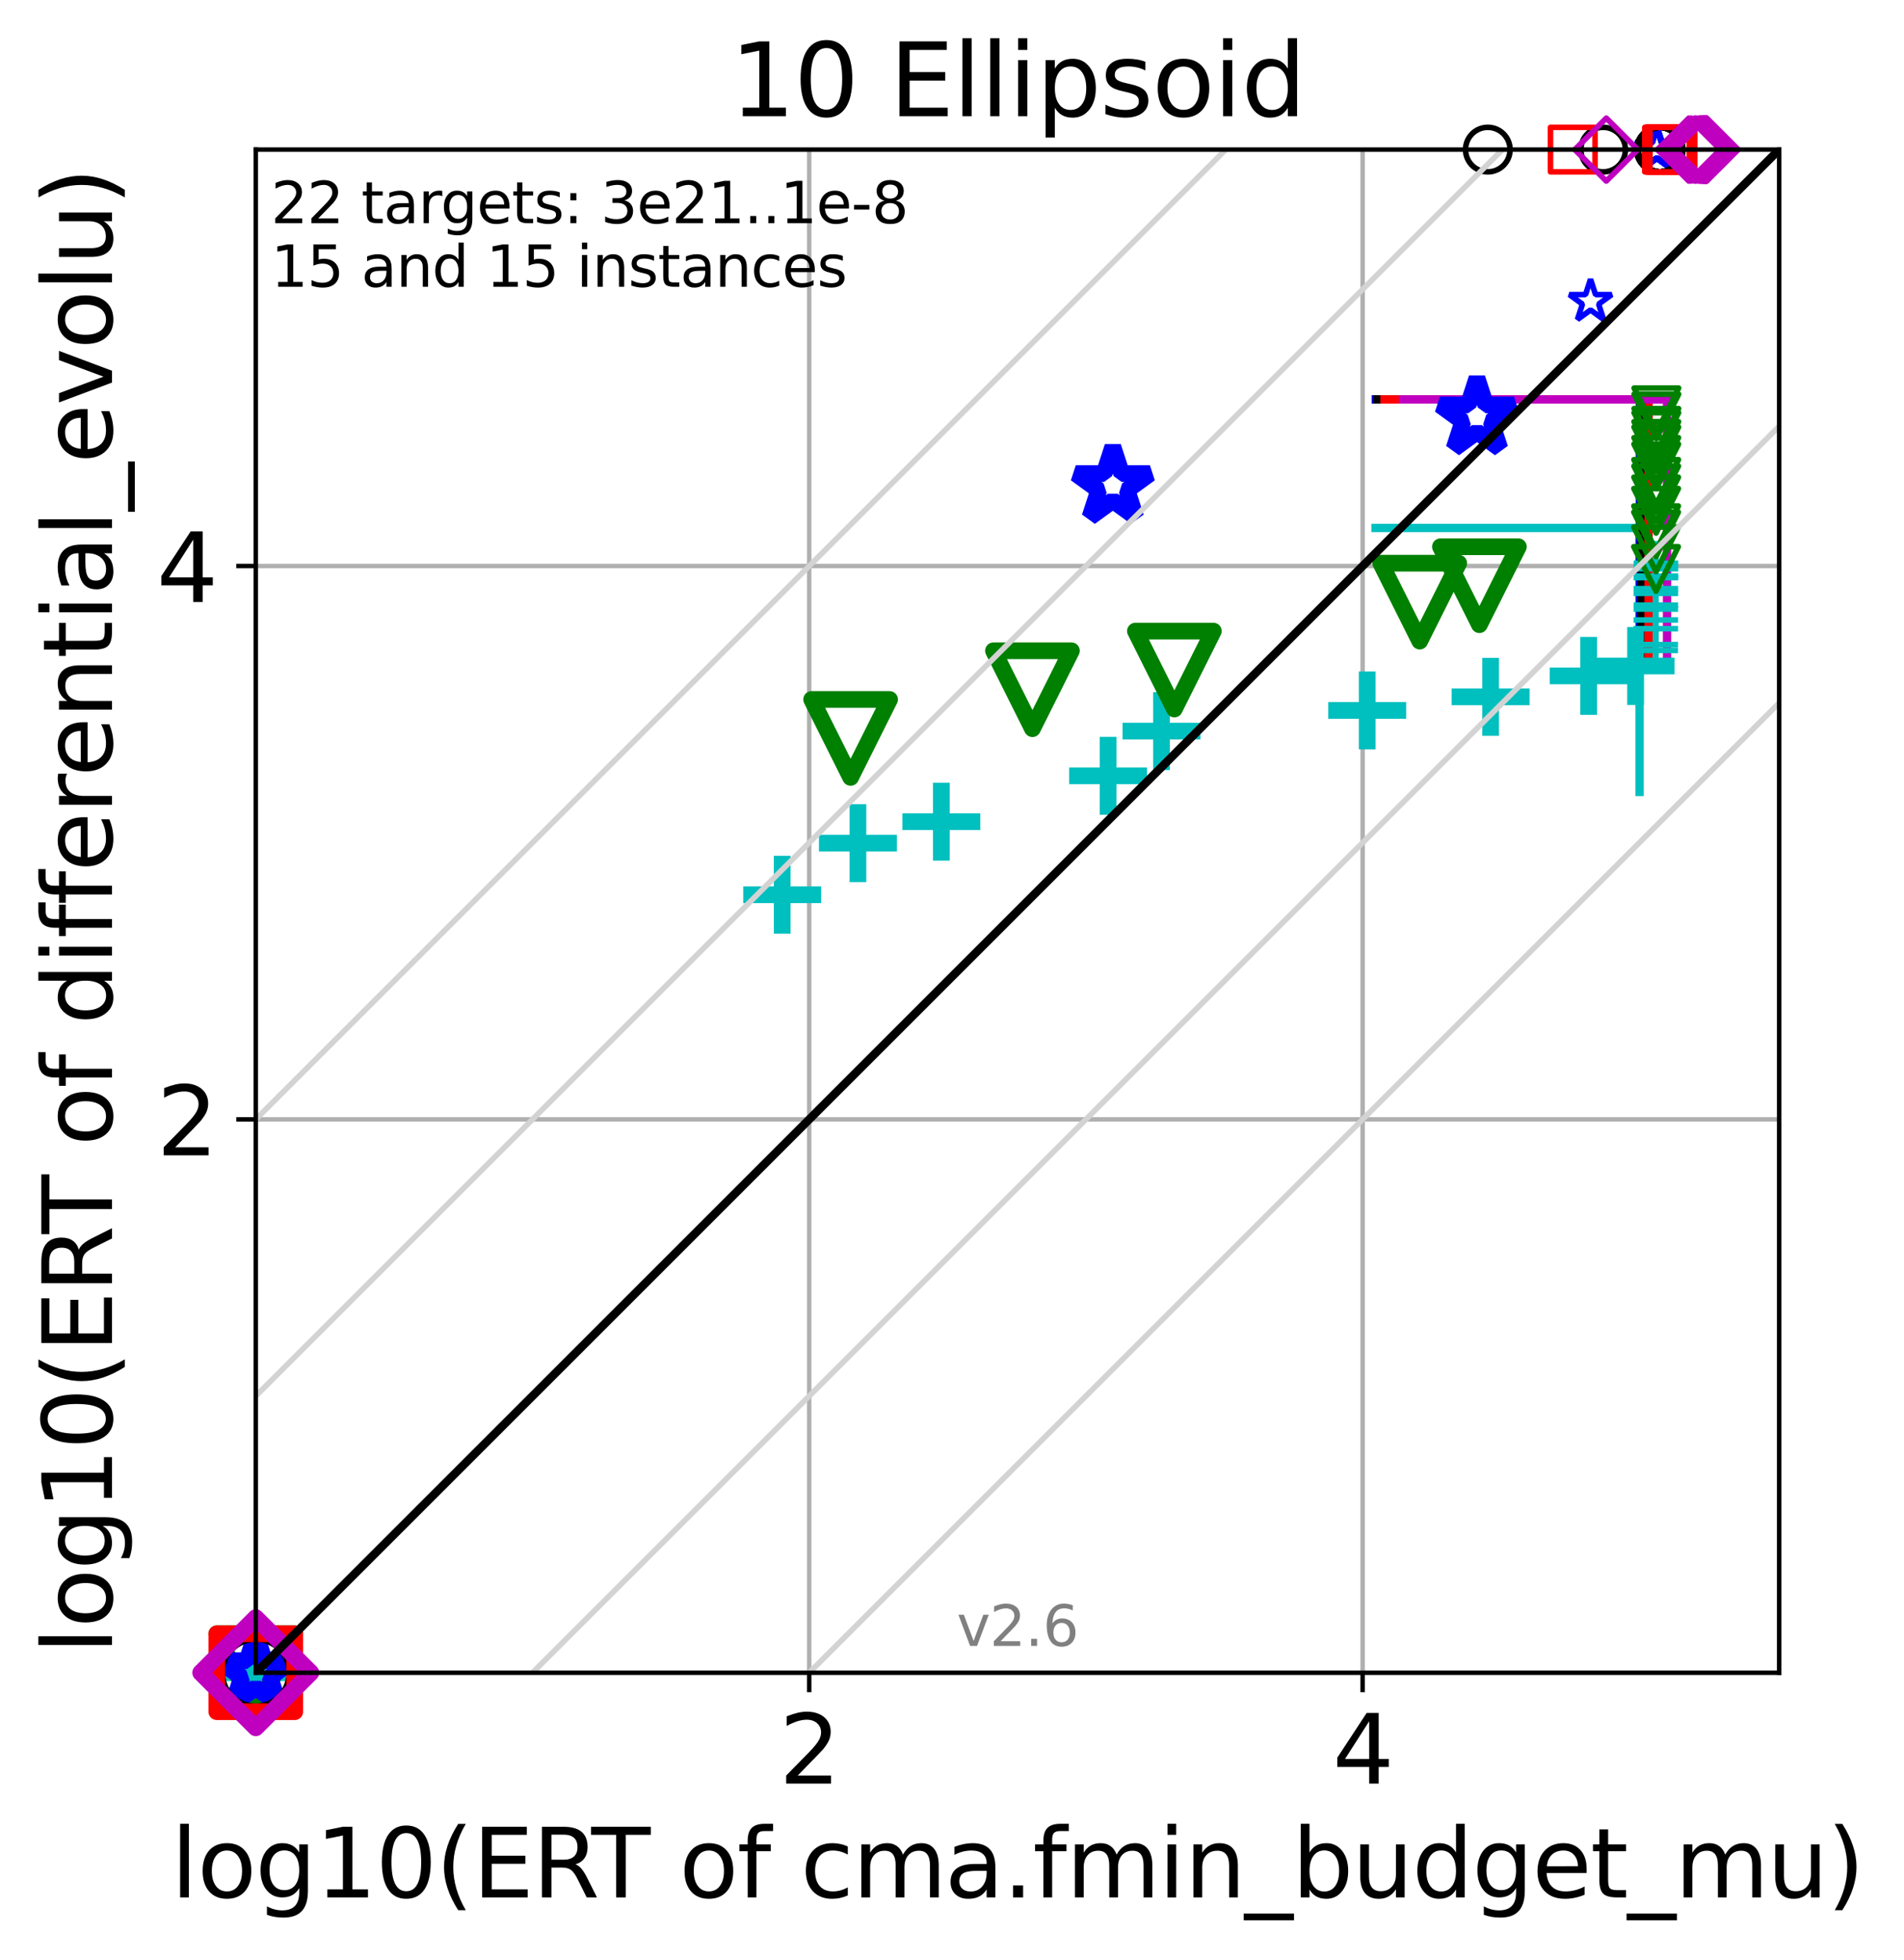 <?xml version="1.0" encoding="utf-8" standalone="no"?>
<!DOCTYPE svg PUBLIC "-//W3C//DTD SVG 1.1//EN"
  "http://www.w3.org/Graphics/SVG/1.1/DTD/svg11.dtd">
<svg height="352.096pt" version="1.1" viewBox="0 0 342.006 352.096" width="342.006pt" xmlns="http://www.w3.org/2000/svg" xmlns:xlink="http://www.w3.org/1999/xlink">
 <defs>
  <style type="text/css">*{stroke-linecap:butt;stroke-linejoin:round;}</style>
 </defs>
 <g id="figure_1">
  <g id="patch_1">
   <path d="M 0 352.096 
L 342.006 352.096 
L 342.006 0 
L 0 0 
z
" style="fill:#ffffff;"/>
  </g>
  <g id="axes_1">
   <g id="patch_2">
    <path d="M 45.942 300.517 
L 319.582 300.517 
L 319.582 26.877 
L 45.942 26.877 
z
" style="fill:#ffffff;"/>
   </g>
   <g id="line2d_1">
    <path clip-path="url(#p23cfe21388)" d="M 294.51 142.28 
L 294.51 94.849 
" style="fill:none;stroke:#00bfbf;stroke-linecap:square;stroke-width:1.5;"/>
   </g>
   <g id="line2d_2">
    <path clip-path="url(#p23cfe21388)" d="M 247.079 94.849 
L 294.51 94.849 
" style="fill:none;stroke:#00bfbf;stroke-linecap:square;stroke-width:1.5;"/>
   </g>
   <g id="line2d_3">
    <path clip-path="url(#p23cfe21388)" d="M 294.553 119.188 
L 294.553 71.757 
" style="fill:none;stroke:#008000;stroke-linecap:square;stroke-width:1.5;"/>
   </g>
   <g id="line2d_4">
    <path clip-path="url(#p23cfe21388)" d="M 247.122 71.757 
L 294.553 71.757 
" style="fill:none;stroke:#008000;stroke-linecap:square;stroke-width:1.5;"/>
   </g>
   <g id="line2d_5">
    <path clip-path="url(#p23cfe21388)" d="M 294.594 119.188 
L 294.594 71.757 
" style="fill:none;stroke:#0000ff;stroke-linecap:square;stroke-width:1.5;"/>
   </g>
   <g id="line2d_6">
    <path clip-path="url(#p23cfe21388)" d="M 247.163 71.757 
L 294.594 71.757 
" style="fill:none;stroke:#0000ff;stroke-linecap:square;stroke-width:1.5;"/>
   </g>
   <g id="line2d_7">
    <path clip-path="url(#p23cfe21388)" d="M 294.819 119.188 
L 294.819 71.757 
" style="fill:none;stroke:#000000;stroke-linecap:square;stroke-width:1.5;"/>
   </g>
   <g id="line2d_8">
    <path clip-path="url(#p23cfe21388)" d="M 247.388 71.757 
L 294.819 71.757 
" style="fill:none;stroke:#000000;stroke-linecap:square;stroke-width:1.5;"/>
   </g>
   <g id="line2d_9">
    <path clip-path="url(#p23cfe21388)" d="M 296.129 119.188 
L 296.129 71.757 
" style="fill:none;stroke:#ff0000;stroke-linecap:square;stroke-width:1.5;"/>
   </g>
   <g id="line2d_10">
    <path clip-path="url(#p23cfe21388)" d="M 248.697 71.757 
L 296.129 71.757 
" style="fill:none;stroke:#ff0000;stroke-linecap:square;stroke-width:1.5;"/>
   </g>
   <g id="line2d_11">
    <path clip-path="url(#p23cfe21388)" d="M 299.444 119.188 
L 299.444 71.757 
" style="fill:none;stroke:#bf00bf;stroke-linecap:square;stroke-width:1.5;"/>
   </g>
   <g id="line2d_12">
    <path clip-path="url(#p23cfe21388)" d="M 252.012 71.757 
L 299.444 71.757 
" style="fill:none;stroke:#bf00bf;stroke-linecap:square;stroke-width:1.5;"/>
   </g>
   <g id="matplotlib.axis_1">
    <g id="xtick_1">
     <g id="line2d_13">
      <path clip-path="url(#p23cfe21388)" d="M 145.354 300.517 
L 145.354 26.877 
" style="fill:none;stroke:#b0b0b0;stroke-linecap:square;stroke-width:0.8;"/>
     </g>
     <g id="line2d_14">
      <defs>
       <path d="M 0 0 
L 0 3.5 
" id="mab86feaeca" style="stroke:#000000;stroke-width:0.8;"/>
      </defs>
      <g>
       <use style="stroke:#000000;stroke-width:0.8;" x="145.354" xlink:href="#mab86feaeca" y="300.517"/>
      </g>
     </g>
     <g id="text_1">
      <!-- 2 -->
      <g transform="translate(139.946 320.435)scale(0.17 -0.17)">
       <defs>
        <path d="M 1228 531 
L 3431 531 
L 3431 0 
L 469 0 
L 469 531 
Q 828 903 1448 1529 
Q 2069 2156 2228 2338 
Q 2531 2678 2651 2914 
Q 2772 3150 2772 3378 
Q 2772 3750 2511 3984 
Q 2250 4219 1831 4219 
Q 1534 4219 1204 4116 
Q 875 4013 500 3803 
L 500 4441 
Q 881 4594 1212 4672 
Q 1544 4750 1819 4750 
Q 2544 4750 2975 4387 
Q 3406 4025 3406 3419 
Q 3406 3131 3298 2873 
Q 3191 2616 2906 2266 
Q 2828 2175 2409 1742 
Q 1991 1309 1228 531 
z
" id="DejaVuSans-32" transform="scale(0.016)"/>
       </defs>
       <use xlink:href="#DejaVuSans-32"/>
      </g>
     </g>
    </g>
    <g id="xtick_2">
     <g id="line2d_15">
      <path clip-path="url(#p23cfe21388)" d="M 244.766 300.517 
L 244.766 26.877 
" style="fill:none;stroke:#b0b0b0;stroke-linecap:square;stroke-width:0.8;"/>
     </g>
     <g id="line2d_16">
      <g>
       <use style="stroke:#000000;stroke-width:0.8;" x="244.766" xlink:href="#mab86feaeca" y="300.517"/>
      </g>
     </g>
     <g id="text_2">
      <!-- 4 -->
      <g transform="translate(239.358 320.435)scale(0.17 -0.17)">
       <defs>
        <path d="M 2419 4116 
L 825 1625 
L 2419 1625 
L 2419 4116 
z
M 2253 4666 
L 3047 4666 
L 3047 1625 
L 3713 1625 
L 3713 1100 
L 3047 1100 
L 3047 0 
L 2419 0 
L 2419 1100 
L 313 1100 
L 313 1709 
L 2253 4666 
z
" id="DejaVuSans-34" transform="scale(0.016)"/>
       </defs>
       <use xlink:href="#DejaVuSans-34"/>
      </g>
     </g>
    </g>
    <g id="text_3">
     <!-- log10(ERT of cma.fmin_budget_mu) -->
     <g transform="translate(30.718 340.887)scale(0.17 -0.17)">
      <defs>
       <path d="M 603 4863 
L 1178 4863 
L 1178 0 
L 603 0 
L 603 4863 
z
" id="DejaVuSans-6c" transform="scale(0.016)"/>
       <path d="M 1959 3097 
Q 1497 3097 1228 2736 
Q 959 2375 959 1747 
Q 959 1119 1226 758 
Q 1494 397 1959 397 
Q 2419 397 2687 759 
Q 2956 1122 2956 1747 
Q 2956 2369 2687 2733 
Q 2419 3097 1959 3097 
z
M 1959 3584 
Q 2709 3584 3137 3096 
Q 3566 2609 3566 1747 
Q 3566 888 3137 398 
Q 2709 -91 1959 -91 
Q 1206 -91 779 398 
Q 353 888 353 1747 
Q 353 2609 779 3096 
Q 1206 3584 1959 3584 
z
" id="DejaVuSans-6f" transform="scale(0.016)"/>
       <path d="M 2906 1791 
Q 2906 2416 2648 2759 
Q 2391 3103 1925 3103 
Q 1463 3103 1205 2759 
Q 947 2416 947 1791 
Q 947 1169 1205 825 
Q 1463 481 1925 481 
Q 2391 481 2648 825 
Q 2906 1169 2906 1791 
z
M 3481 434 
Q 3481 -459 3084 -895 
Q 2688 -1331 1869 -1331 
Q 1566 -1331 1297 -1286 
Q 1028 -1241 775 -1147 
L 775 -588 
Q 1028 -725 1275 -790 
Q 1522 -856 1778 -856 
Q 2344 -856 2625 -561 
Q 2906 -266 2906 331 
L 2906 616 
Q 2728 306 2450 153 
Q 2172 0 1784 0 
Q 1141 0 747 490 
Q 353 981 353 1791 
Q 353 2603 747 3093 
Q 1141 3584 1784 3584 
Q 2172 3584 2450 3431 
Q 2728 3278 2906 2969 
L 2906 3500 
L 3481 3500 
L 3481 434 
z
" id="DejaVuSans-67" transform="scale(0.016)"/>
       <path d="M 794 531 
L 1825 531 
L 1825 4091 
L 703 3866 
L 703 4441 
L 1819 4666 
L 2450 4666 
L 2450 531 
L 3481 531 
L 3481 0 
L 794 0 
L 794 531 
z
" id="DejaVuSans-31" transform="scale(0.016)"/>
       <path d="M 2034 4250 
Q 1547 4250 1301 3770 
Q 1056 3291 1056 2328 
Q 1056 1369 1301 889 
Q 1547 409 2034 409 
Q 2525 409 2770 889 
Q 3016 1369 3016 2328 
Q 3016 3291 2770 3770 
Q 2525 4250 2034 4250 
z
M 2034 4750 
Q 2819 4750 3233 4129 
Q 3647 3509 3647 2328 
Q 3647 1150 3233 529 
Q 2819 -91 2034 -91 
Q 1250 -91 836 529 
Q 422 1150 422 2328 
Q 422 3509 836 4129 
Q 1250 4750 2034 4750 
z
" id="DejaVuSans-30" transform="scale(0.016)"/>
       <path d="M 1984 4856 
Q 1566 4138 1362 3434 
Q 1159 2731 1159 2009 
Q 1159 1288 1364 580 
Q 1569 -128 1984 -844 
L 1484 -844 
Q 1016 -109 783 600 
Q 550 1309 550 2009 
Q 550 2706 781 3412 
Q 1013 4119 1484 4856 
L 1984 4856 
z
" id="DejaVuSans-28" transform="scale(0.016)"/>
       <path d="M 628 4666 
L 3578 4666 
L 3578 4134 
L 1259 4134 
L 1259 2753 
L 3481 2753 
L 3481 2222 
L 1259 2222 
L 1259 531 
L 3634 531 
L 3634 0 
L 628 0 
L 628 4666 
z
" id="DejaVuSans-45" transform="scale(0.016)"/>
       <path d="M 2841 2188 
Q 3044 2119 3236 1894 
Q 3428 1669 3622 1275 
L 4263 0 
L 3584 0 
L 2988 1197 
Q 2756 1666 2539 1819 
Q 2322 1972 1947 1972 
L 1259 1972 
L 1259 0 
L 628 0 
L 628 4666 
L 2053 4666 
Q 2853 4666 3247 4331 
Q 3641 3997 3641 3322 
Q 3641 2881 3436 2590 
Q 3231 2300 2841 2188 
z
M 1259 4147 
L 1259 2491 
L 2053 2491 
Q 2509 2491 2742 2702 
Q 2975 2913 2975 3322 
Q 2975 3731 2742 3939 
Q 2509 4147 2053 4147 
L 1259 4147 
z
" id="DejaVuSans-52" transform="scale(0.016)"/>
       <path d="M -19 4666 
L 3928 4666 
L 3928 4134 
L 2272 4134 
L 2272 0 
L 1638 0 
L 1638 4134 
L -19 4134 
L -19 4666 
z
" id="DejaVuSans-54" transform="scale(0.016)"/>
       <path id="DejaVuSans-20" transform="scale(0.016)"/>
       <path d="M 2375 4863 
L 2375 4384 
L 1825 4384 
Q 1516 4384 1395 4259 
Q 1275 4134 1275 3809 
L 1275 3500 
L 2222 3500 
L 2222 3053 
L 1275 3053 
L 1275 0 
L 697 0 
L 697 3053 
L 147 3053 
L 147 3500 
L 697 3500 
L 697 3744 
Q 697 4328 969 4595 
Q 1241 4863 1831 4863 
L 2375 4863 
z
" id="DejaVuSans-66" transform="scale(0.016)"/>
       <path d="M 3122 3366 
L 3122 2828 
Q 2878 2963 2633 3030 
Q 2388 3097 2138 3097 
Q 1578 3097 1268 2742 
Q 959 2388 959 1747 
Q 959 1106 1268 751 
Q 1578 397 2138 397 
Q 2388 397 2633 464 
Q 2878 531 3122 666 
L 3122 134 
Q 2881 22 2623 -34 
Q 2366 -91 2075 -91 
Q 1284 -91 818 406 
Q 353 903 353 1747 
Q 353 2603 823 3093 
Q 1294 3584 2113 3584 
Q 2378 3584 2631 3529 
Q 2884 3475 3122 3366 
z
" id="DejaVuSans-63" transform="scale(0.016)"/>
       <path d="M 3328 2828 
Q 3544 3216 3844 3400 
Q 4144 3584 4550 3584 
Q 5097 3584 5394 3201 
Q 5691 2819 5691 2113 
L 5691 0 
L 5113 0 
L 5113 2094 
Q 5113 2597 4934 2840 
Q 4756 3084 4391 3084 
Q 3944 3084 3684 2787 
Q 3425 2491 3425 1978 
L 3425 0 
L 2847 0 
L 2847 2094 
Q 2847 2600 2669 2842 
Q 2491 3084 2119 3084 
Q 1678 3084 1418 2786 
Q 1159 2488 1159 1978 
L 1159 0 
L 581 0 
L 581 3500 
L 1159 3500 
L 1159 2956 
Q 1356 3278 1631 3431 
Q 1906 3584 2284 3584 
Q 2666 3584 2933 3390 
Q 3200 3197 3328 2828 
z
" id="DejaVuSans-6d" transform="scale(0.016)"/>
       <path d="M 2194 1759 
Q 1497 1759 1228 1600 
Q 959 1441 959 1056 
Q 959 750 1161 570 
Q 1363 391 1709 391 
Q 2188 391 2477 730 
Q 2766 1069 2766 1631 
L 2766 1759 
L 2194 1759 
z
M 3341 1997 
L 3341 0 
L 2766 0 
L 2766 531 
Q 2569 213 2275 61 
Q 1981 -91 1556 -91 
Q 1019 -91 701 211 
Q 384 513 384 1019 
Q 384 1609 779 1909 
Q 1175 2209 1959 2209 
L 2766 2209 
L 2766 2266 
Q 2766 2663 2505 2880 
Q 2244 3097 1772 3097 
Q 1472 3097 1187 3025 
Q 903 2953 641 2809 
L 641 3341 
Q 956 3463 1253 3523 
Q 1550 3584 1831 3584 
Q 2591 3584 2966 3190 
Q 3341 2797 3341 1997 
z
" id="DejaVuSans-61" transform="scale(0.016)"/>
       <path d="M 684 794 
L 1344 794 
L 1344 0 
L 684 0 
L 684 794 
z
" id="DejaVuSans-2e" transform="scale(0.016)"/>
       <path d="M 603 3500 
L 1178 3500 
L 1178 0 
L 603 0 
L 603 3500 
z
M 603 4863 
L 1178 4863 
L 1178 4134 
L 603 4134 
L 603 4863 
z
" id="DejaVuSans-69" transform="scale(0.016)"/>
       <path d="M 3513 2113 
L 3513 0 
L 2938 0 
L 2938 2094 
Q 2938 2591 2744 2837 
Q 2550 3084 2163 3084 
Q 1697 3084 1428 2787 
Q 1159 2491 1159 1978 
L 1159 0 
L 581 0 
L 581 3500 
L 1159 3500 
L 1159 2956 
Q 1366 3272 1645 3428 
Q 1925 3584 2291 3584 
Q 2894 3584 3203 3211 
Q 3513 2838 3513 2113 
z
" id="DejaVuSans-6e" transform="scale(0.016)"/>
       <path d="M 3263 -1063 
L 3263 -1509 
L -63 -1509 
L -63 -1063 
L 3263 -1063 
z
" id="DejaVuSans-5f" transform="scale(0.016)"/>
       <path d="M 3116 1747 
Q 3116 2381 2855 2742 
Q 2594 3103 2138 3103 
Q 1681 3103 1420 2742 
Q 1159 2381 1159 1747 
Q 1159 1113 1420 752 
Q 1681 391 2138 391 
Q 2594 391 2855 752 
Q 3116 1113 3116 1747 
z
M 1159 2969 
Q 1341 3281 1617 3432 
Q 1894 3584 2278 3584 
Q 2916 3584 3314 3078 
Q 3713 2572 3713 1747 
Q 3713 922 3314 415 
Q 2916 -91 2278 -91 
Q 1894 -91 1617 61 
Q 1341 213 1159 525 
L 1159 0 
L 581 0 
L 581 4863 
L 1159 4863 
L 1159 2969 
z
" id="DejaVuSans-62" transform="scale(0.016)"/>
       <path d="M 544 1381 
L 544 3500 
L 1119 3500 
L 1119 1403 
Q 1119 906 1312 657 
Q 1506 409 1894 409 
Q 2359 409 2629 706 
Q 2900 1003 2900 1516 
L 2900 3500 
L 3475 3500 
L 3475 0 
L 2900 0 
L 2900 538 
Q 2691 219 2414 64 
Q 2138 -91 1772 -91 
Q 1169 -91 856 284 
Q 544 659 544 1381 
z
M 1991 3584 
L 1991 3584 
z
" id="DejaVuSans-75" transform="scale(0.016)"/>
       <path d="M 2906 2969 
L 2906 4863 
L 3481 4863 
L 3481 0 
L 2906 0 
L 2906 525 
Q 2725 213 2448 61 
Q 2172 -91 1784 -91 
Q 1150 -91 751 415 
Q 353 922 353 1747 
Q 353 2572 751 3078 
Q 1150 3584 1784 3584 
Q 2172 3584 2448 3432 
Q 2725 3281 2906 2969 
z
M 947 1747 
Q 947 1113 1208 752 
Q 1469 391 1925 391 
Q 2381 391 2643 752 
Q 2906 1113 2906 1747 
Q 2906 2381 2643 2742 
Q 2381 3103 1925 3103 
Q 1469 3103 1208 2742 
Q 947 2381 947 1747 
z
" id="DejaVuSans-64" transform="scale(0.016)"/>
       <path d="M 3597 1894 
L 3597 1613 
L 953 1613 
Q 991 1019 1311 708 
Q 1631 397 2203 397 
Q 2534 397 2845 478 
Q 3156 559 3463 722 
L 3463 178 
Q 3153 47 2828 -22 
Q 2503 -91 2169 -91 
Q 1331 -91 842 396 
Q 353 884 353 1716 
Q 353 2575 817 3079 
Q 1281 3584 2069 3584 
Q 2775 3584 3186 3129 
Q 3597 2675 3597 1894 
z
M 3022 2063 
Q 3016 2534 2758 2815 
Q 2500 3097 2075 3097 
Q 1594 3097 1305 2825 
Q 1016 2553 972 2059 
L 3022 2063 
z
" id="DejaVuSans-65" transform="scale(0.016)"/>
       <path d="M 1172 4494 
L 1172 3500 
L 2356 3500 
L 2356 3053 
L 1172 3053 
L 1172 1153 
Q 1172 725 1289 603 
Q 1406 481 1766 481 
L 2356 481 
L 2356 0 
L 1766 0 
Q 1100 0 847 248 
Q 594 497 594 1153 
L 594 3053 
L 172 3053 
L 172 3500 
L 594 3500 
L 594 4494 
L 1172 4494 
z
" id="DejaVuSans-74" transform="scale(0.016)"/>
       <path d="M 513 4856 
L 1013 4856 
Q 1481 4119 1714 3412 
Q 1947 2706 1947 2009 
Q 1947 1309 1714 600 
Q 1481 -109 1013 -844 
L 513 -844 
Q 928 -128 1133 580 
Q 1338 1288 1338 2009 
Q 1338 2731 1133 3434 
Q 928 4138 513 4856 
z
" id="DejaVuSans-29" transform="scale(0.016)"/>
      </defs>
      <use xlink:href="#DejaVuSans-6c"/>
      <use x="27.783" xlink:href="#DejaVuSans-6f"/>
      <use x="88.965" xlink:href="#DejaVuSans-67"/>
      <use x="152.441" xlink:href="#DejaVuSans-31"/>
      <use x="216.064" xlink:href="#DejaVuSans-30"/>
      <use x="279.688" xlink:href="#DejaVuSans-28"/>
      <use x="318.701" xlink:href="#DejaVuSans-45"/>
      <use x="381.885" xlink:href="#DejaVuSans-52"/>
      <use x="444.117" xlink:href="#DejaVuSans-54"/>
      <use x="505.201" xlink:href="#DejaVuSans-20"/>
      <use x="536.988" xlink:href="#DejaVuSans-6f"/>
      <use x="598.17" xlink:href="#DejaVuSans-66"/>
      <use x="633.375" xlink:href="#DejaVuSans-20"/>
      <use x="665.162" xlink:href="#DejaVuSans-63"/>
      <use x="720.143" xlink:href="#DejaVuSans-6d"/>
      <use x="817.555" xlink:href="#DejaVuSans-61"/>
      <use x="878.834" xlink:href="#DejaVuSans-2e"/>
      <use x="910.621" xlink:href="#DejaVuSans-66"/>
      <use x="945.826" xlink:href="#DejaVuSans-6d"/>
      <use x="1043.238" xlink:href="#DejaVuSans-69"/>
      <use x="1071.021" xlink:href="#DejaVuSans-6e"/>
      <use x="1134.4" xlink:href="#DejaVuSans-5f"/>
      <use x="1184.4" xlink:href="#DejaVuSans-62"/>
      <use x="1247.877" xlink:href="#DejaVuSans-75"/>
      <use x="1311.256" xlink:href="#DejaVuSans-64"/>
      <use x="1374.732" xlink:href="#DejaVuSans-67"/>
      <use x="1438.209" xlink:href="#DejaVuSans-65"/>
      <use x="1499.732" xlink:href="#DejaVuSans-74"/>
      <use x="1538.941" xlink:href="#DejaVuSans-5f"/>
      <use x="1588.941" xlink:href="#DejaVuSans-6d"/>
      <use x="1686.354" xlink:href="#DejaVuSans-75"/>
      <use x="1749.732" xlink:href="#DejaVuSans-29"/>
     </g>
    </g>
   </g>
   <g id="matplotlib.axis_2">
    <g id="ytick_1">
     <g id="line2d_17">
      <path clip-path="url(#p23cfe21388)" d="M 45.942 201.105 
L 319.582 201.105 
" style="fill:none;stroke:#b0b0b0;stroke-linecap:square;stroke-width:0.8;"/>
     </g>
     <g id="line2d_18">
      <defs>
       <path d="M 0 0 
L -3.5 0 
" id="m4d26351d3d" style="stroke:#000000;stroke-width:0.8;"/>
      </defs>
      <g>
       <use style="stroke:#000000;stroke-width:0.8;" x="45.942" xlink:href="#m4d26351d3d" y="201.105"/>
      </g>
     </g>
     <g id="text_4">
      <!-- 2 -->
      <g transform="translate(28.126 207.564)scale(0.17 -0.17)">
       <use xlink:href="#DejaVuSans-32"/>
      </g>
     </g>
    </g>
    <g id="ytick_2">
     <g id="line2d_19">
      <path clip-path="url(#p23cfe21388)" d="M 45.942 101.693 
L 319.582 101.693 
" style="fill:none;stroke:#b0b0b0;stroke-linecap:square;stroke-width:0.8;"/>
     </g>
     <g id="line2d_20">
      <g>
       <use style="stroke:#000000;stroke-width:0.8;" x="45.942" xlink:href="#m4d26351d3d" y="101.693"/>
      </g>
     </g>
     <g id="text_5">
      <!-- 4 -->
      <g transform="translate(28.126 108.152)scale(0.17 -0.17)">
       <use xlink:href="#DejaVuSans-34"/>
      </g>
     </g>
    </g>
    <g id="text_6">
     <!-- log10(ERT of differential_evolu) -->
     <g transform="translate(20.117 297.17)rotate(-90)scale(0.17 -0.17)">
      <defs>
       <path d="M 2631 2963 
Q 2534 3019 2420 3045 
Q 2306 3072 2169 3072 
Q 1681 3072 1420 2755 
Q 1159 2438 1159 1844 
L 1159 0 
L 581 0 
L 581 3500 
L 1159 3500 
L 1159 2956 
Q 1341 3275 1631 3429 
Q 1922 3584 2338 3584 
Q 2397 3584 2469 3576 
Q 2541 3569 2628 3553 
L 2631 2963 
z
" id="DejaVuSans-72" transform="scale(0.016)"/>
       <path d="M 191 3500 
L 800 3500 
L 1894 563 
L 2988 3500 
L 3597 3500 
L 2284 0 
L 1503 0 
L 191 3500 
z
" id="DejaVuSans-76" transform="scale(0.016)"/>
      </defs>
      <use xlink:href="#DejaVuSans-6c"/>
      <use x="27.783" xlink:href="#DejaVuSans-6f"/>
      <use x="88.965" xlink:href="#DejaVuSans-67"/>
      <use x="152.441" xlink:href="#DejaVuSans-31"/>
      <use x="216.064" xlink:href="#DejaVuSans-30"/>
      <use x="279.688" xlink:href="#DejaVuSans-28"/>
      <use x="318.701" xlink:href="#DejaVuSans-45"/>
      <use x="381.885" xlink:href="#DejaVuSans-52"/>
      <use x="444.117" xlink:href="#DejaVuSans-54"/>
      <use x="505.201" xlink:href="#DejaVuSans-20"/>
      <use x="536.988" xlink:href="#DejaVuSans-6f"/>
      <use x="598.17" xlink:href="#DejaVuSans-66"/>
      <use x="633.375" xlink:href="#DejaVuSans-20"/>
      <use x="665.162" xlink:href="#DejaVuSans-64"/>
      <use x="728.639" xlink:href="#DejaVuSans-69"/>
      <use x="756.422" xlink:href="#DejaVuSans-66"/>
      <use x="791.627" xlink:href="#DejaVuSans-66"/>
      <use x="826.832" xlink:href="#DejaVuSans-65"/>
      <use x="888.355" xlink:href="#DejaVuSans-72"/>
      <use x="927.219" xlink:href="#DejaVuSans-65"/>
      <use x="988.742" xlink:href="#DejaVuSans-6e"/>
      <use x="1052.121" xlink:href="#DejaVuSans-74"/>
      <use x="1091.33" xlink:href="#DejaVuSans-69"/>
      <use x="1119.113" xlink:href="#DejaVuSans-61"/>
      <use x="1180.393" xlink:href="#DejaVuSans-6c"/>
      <use x="1208.176" xlink:href="#DejaVuSans-5f"/>
      <use x="1258.176" xlink:href="#DejaVuSans-65"/>
      <use x="1319.699" xlink:href="#DejaVuSans-76"/>
      <use x="1378.879" xlink:href="#DejaVuSans-6f"/>
      <use x="1440.061" xlink:href="#DejaVuSans-6c"/>
      <use x="1467.844" xlink:href="#DejaVuSans-75"/>
      <use x="1531.223" xlink:href="#DejaVuSans-29"/>
     </g>
    </g>
   </g>
   <g id="line2d_21">
    <defs>
     <path d="M -7 0 
L 7 0 
M 0 7 
L 0 -7 
" id="m75a81ac9c8" style="stroke:#00bfbf;stroke-width:3;"/>
    </defs>
    <g>
     <use style="fill-opacity:0;stroke:#00bfbf;stroke-width:3;" x="45.942" xlink:href="#m75a81ac9c8" y="300.517"/>
     <use style="fill-opacity:0;stroke:#00bfbf;stroke-width:3;" x="140.501" xlink:href="#m75a81ac9c8" y="160.745"/>
     <use style="fill-opacity:0;stroke:#00bfbf;stroke-width:3;" x="154.107" xlink:href="#m75a81ac9c8" y="151.484"/>
     <use style="fill-opacity:0;stroke:#00bfbf;stroke-width:3;" x="169.089" xlink:href="#m75a81ac9c8" y="147.621"/>
     <use style="fill-opacity:0;stroke:#00bfbf;stroke-width:3;" x="199.041" xlink:href="#m75a81ac9c8" y="139.379"/>
     <use style="fill-opacity:0;stroke:#00bfbf;stroke-width:3;" x="208.636" xlink:href="#m75a81ac9c8" y="131.353"/>
     <use style="fill-opacity:0;stroke:#00bfbf;stroke-width:3;" x="245.588" xlink:href="#m75a81ac9c8" y="127.635"/>
     <use style="fill-opacity:0;stroke:#00bfbf;stroke-width:3;" x="267.754" xlink:href="#m75a81ac9c8" y="125.195"/>
     <use style="fill-opacity:0;stroke:#00bfbf;stroke-width:3;" x="285.364" xlink:href="#m75a81ac9c8" y="121.433"/>
     <use style="fill-opacity:0;stroke:#00bfbf;stroke-width:3;" x="293.785" xlink:href="#m75a81ac9c8" y="119.656"/>
    </g>
   </g>
   <g id="line2d_22">
    <defs>
     <path d="M -4 0 
L 4 0 
M 0 4 
L 0 -4 
" id="me071198493" style="stroke:#00bfbf;"/>
    </defs>
    <g>
     <use style="fill-opacity:0;stroke:#00bfbf;" x="297.419" xlink:href="#me071198493" y="116.85"/>
     <use style="fill-opacity:0;stroke:#00bfbf;" x="297.421" xlink:href="#me071198493" y="115.806"/>
     <use style="fill-opacity:0;stroke:#00bfbf;" x="297.426" xlink:href="#me071198493" y="112.953"/>
     <use style="fill-opacity:0;stroke:#00bfbf;" x="297.429" xlink:href="#me071198493" y="111.379"/>
     <use style="fill-opacity:0;stroke:#00bfbf;" x="297.432" xlink:href="#me071198493" y="109.423"/>
     <use style="fill-opacity:0;stroke:#00bfbf;" x="297.435" xlink:href="#me071198493" y="108.732"/>
     <use style="fill-opacity:0;stroke:#00bfbf;" x="297.438" xlink:href="#me071198493" y="106.597"/>
     <use style="fill-opacity:0;stroke:#00bfbf;" x="297.439" xlink:href="#me071198493" y="105.76"/>
     <use style="fill-opacity:0;stroke:#00bfbf;" x="297.445" xlink:href="#me071198493" y="103.783"/>
     <use style="fill-opacity:0;stroke:#00bfbf;" x="297.445" xlink:href="#me071198493" y="103.5"/>
     <use style="fill-opacity:0;stroke:#00bfbf;" x="297.448" xlink:href="#me071198493" y="102.175"/>
     <use style="fill-opacity:0;stroke:#00bfbf;" x="297.451" xlink:href="#me071198493" y="101.194"/>
    </g>
   </g>
   <g id="line2d_23">
    <defs>
     <path d="M -0 7 
L 7 -7 
L -7 -7 
z
" id="m4da5e309a6" style="stroke:#008000;stroke-linejoin:miter;stroke-width:3;"/>
    </defs>
    <g>
     <use style="fill-opacity:0;stroke:#008000;stroke-linejoin:miter;stroke-width:3;" x="45.942" xlink:href="#m4da5e309a6" y="300.517"/>
     <use style="fill-opacity:0;stroke:#008000;stroke-linejoin:miter;stroke-width:3;" x="152.791" xlink:href="#m4da5e309a6" y="132.665"/>
     <use style="fill-opacity:0;stroke:#008000;stroke-linejoin:miter;stroke-width:3;" x="185.453" xlink:href="#m4da5e309a6" y="123.916"/>
     <use style="fill-opacity:0;stroke:#008000;stroke-linejoin:miter;stroke-width:3;" x="210.946" xlink:href="#m4da5e309a6" y="120.382"/>
     <use style="fill-opacity:0;stroke:#008000;stroke-linejoin:miter;stroke-width:3;" x="255.02" xlink:href="#m4da5e309a6" y="108.18"/>
     <use style="fill-opacity:0;stroke:#008000;stroke-linejoin:miter;stroke-width:3;" x="265.737" xlink:href="#m4da5e309a6" y="105.229"/>
    </g>
   </g>
   <g id="line2d_24">
    <defs>
     <path d="M -0 4 
L 4 -4 
L -4 -4 
z
" id="m33401ccbd1" style="stroke:#008000;stroke-linejoin:miter;"/>
    </defs>
    <g>
     <use style="fill-opacity:0;stroke:#008000;stroke-linejoin:miter;" x="297.463" xlink:href="#m33401ccbd1" y="102.218"/>
     <use style="fill-opacity:0;stroke:#008000;stroke-linejoin:miter;" x="297.468" xlink:href="#m33401ccbd1" y="98.697"/>
     <use style="fill-opacity:0;stroke:#008000;stroke-linejoin:miter;" x="297.474" xlink:href="#m33401ccbd1" y="96.004"/>
     <use style="fill-opacity:0;stroke:#008000;stroke-linejoin:miter;" x="297.476" xlink:href="#m33401ccbd1" y="94.909"/>
     <use style="fill-opacity:0;stroke:#008000;stroke-linejoin:miter;" x="297.481" xlink:href="#m33401ccbd1" y="91.771"/>
     <use style="fill-opacity:0;stroke:#008000;stroke-linejoin:miter;" x="297.485" xlink:href="#m33401ccbd1" y="89.736"/>
     <use style="fill-opacity:0;stroke:#008000;stroke-linejoin:miter;" x="297.491" xlink:href="#m33401ccbd1" y="87.742"/>
     <use style="fill-opacity:0;stroke:#008000;stroke-linejoin:miter;" x="297.493" xlink:href="#m33401ccbd1" y="86.582"/>
     <use style="fill-opacity:0;stroke:#008000;stroke-linejoin:miter;" x="297.5" xlink:href="#m33401ccbd1" y="83.792"/>
     <use style="fill-opacity:0;stroke:#008000;stroke-linejoin:miter;" x="297.504" xlink:href="#m33401ccbd1" y="82.635"/>
     <use style="fill-opacity:0;stroke:#008000;stroke-linejoin:miter;" x="297.51" xlink:href="#m33401ccbd1" y="80.725"/>
     <use style="fill-opacity:0;stroke:#008000;stroke-linejoin:miter;" x="297.512" xlink:href="#m33401ccbd1" y="79.757"/>
     <use style="fill-opacity:0;stroke:#008000;stroke-linejoin:miter;" x="297.519" xlink:href="#m33401ccbd1" y="78.149"/>
     <use style="fill-opacity:0;stroke:#008000;stroke-linejoin:miter;" x="297.522" xlink:href="#m33401ccbd1" y="77.406"/>
     <use style="fill-opacity:0;stroke:#008000;stroke-linejoin:miter;" x="297.527" xlink:href="#m33401ccbd1" y="74.822"/>
     <use style="fill-opacity:0;stroke:#008000;stroke-linejoin:miter;" x="297.527" xlink:href="#m33401ccbd1" y="73.721"/>
    </g>
   </g>
   <g id="line2d_25">
    <defs>
     <path d="M 0 -7 
L -1.572 -2.163 
L -6.657 -2.163 
L -2.543 0.826 
L -4.114 5.663 
L -0 2.674 
L 4.114 5.663 
L 2.543 0.826 
L 6.657 -2.163 
L 1.572 -2.163 
z
" id="md71b2e84ae" style="stroke:#0000ff;stroke-linejoin:bevel;stroke-width:3;"/>
    </defs>
    <g>
     <use style="fill-opacity:0;stroke:#0000ff;stroke-linejoin:bevel;stroke-width:3;" x="45.942" xlink:href="#md71b2e84ae" y="300.517"/>
     <use style="fill-opacity:0;stroke:#0000ff;stroke-linejoin:bevel;stroke-width:3;" x="199.895" xlink:href="#md71b2e84ae" y="87.243"/>
     <use style="fill-opacity:0;stroke:#0000ff;stroke-linejoin:bevel;stroke-width:3;" x="265.3" xlink:href="#md71b2e84ae" y="74.911"/>
    </g>
   </g>
   <g id="line2d_26">
    <defs>
     <path d="M 0 -4 
L -0.898 -1.236 
L -3.804 -1.236 
L -1.453 0.472 
L -2.351 3.236 
L -0 1.528 
L 2.351 3.236 
L 1.453 0.472 
L 3.804 -1.236 
L 0.898 -1.236 
z
" id="md9f3f0beff" style="stroke:#0000ff;stroke-linejoin:bevel;"/>
    </defs>
    <g>
     <use style="fill-opacity:0;stroke:#0000ff;stroke-linejoin:bevel;" x="285.7" xlink:href="#md9f3f0beff" y="54.166"/>
    </g>
   </g>
   <g id="line2d_27">
    <g>
     <use style="fill-opacity:0;stroke:#0000ff;stroke-linejoin:bevel;" x="297.536" xlink:href="#md9f3f0beff" y="26.877"/>
     <use style="fill-opacity:0;stroke:#0000ff;stroke-linejoin:bevel;" x="297.545" xlink:href="#md9f3f0beff" y="26.877"/>
     <use style="fill-opacity:0;stroke:#0000ff;stroke-linejoin:bevel;" x="297.564" xlink:href="#md9f3f0beff" y="26.877"/>
     <use style="fill-opacity:0;stroke:#0000ff;stroke-linejoin:bevel;" x="297.579" xlink:href="#md9f3f0beff" y="26.877"/>
     <use style="fill-opacity:0;stroke:#0000ff;stroke-linejoin:bevel;" x="297.589" xlink:href="#md9f3f0beff" y="26.877"/>
     <use style="fill-opacity:0;stroke:#0000ff;stroke-linejoin:bevel;" x="297.595" xlink:href="#md9f3f0beff" y="26.877"/>
     <use style="fill-opacity:0;stroke:#0000ff;stroke-linejoin:bevel;" x="297.604" xlink:href="#md9f3f0beff" y="26.877"/>
     <use style="fill-opacity:0;stroke:#0000ff;stroke-linejoin:bevel;" x="297.608" xlink:href="#md9f3f0beff" y="26.877"/>
     <use style="fill-opacity:0;stroke:#0000ff;stroke-linejoin:bevel;" x="297.616" xlink:href="#md9f3f0beff" y="26.877"/>
     <use style="fill-opacity:0;stroke:#0000ff;stroke-linejoin:bevel;" x="297.623" xlink:href="#md9f3f0beff" y="26.877"/>
     <use style="fill-opacity:0;stroke:#0000ff;stroke-linejoin:bevel;" x="297.632" xlink:href="#md9f3f0beff" y="26.877"/>
     <use style="fill-opacity:0;stroke:#0000ff;stroke-linejoin:bevel;" x="297.638" xlink:href="#md9f3f0beff" y="26.877"/>
     <use style="fill-opacity:0;stroke:#0000ff;stroke-linejoin:bevel;" x="297.649" xlink:href="#md9f3f0beff" y="26.877"/>
     <use style="fill-opacity:0;stroke:#0000ff;stroke-linejoin:bevel;" x="297.655" xlink:href="#md9f3f0beff" y="26.877"/>
     <use style="fill-opacity:0;stroke:#0000ff;stroke-linejoin:bevel;" x="297.662" xlink:href="#md9f3f0beff" y="26.877"/>
     <use style="fill-opacity:0;stroke:#0000ff;stroke-linejoin:bevel;" x="297.664" xlink:href="#md9f3f0beff" y="26.877"/>
     <use style="fill-opacity:0;stroke:#0000ff;stroke-linejoin:bevel;" x="297.675" xlink:href="#md9f3f0beff" y="26.877"/>
     <use style="fill-opacity:0;stroke:#0000ff;stroke-linejoin:bevel;" x="297.679" xlink:href="#md9f3f0beff" y="26.877"/>
    </g>
   </g>
   <g id="line2d_28">
    <defs>
     <path d="M 0 7 
C 1.856 7 3.637 6.262 4.95 4.95 
C 6.262 3.637 7 1.856 7 0 
C 7 -1.856 6.262 -3.637 4.95 -4.95 
C 3.637 -6.262 1.856 -7 0 -7 
C -1.856 -7 -3.637 -6.262 -4.95 -4.95 
C -6.262 -3.637 -7 -1.856 -7 0 
C -7 1.856 -6.262 3.637 -4.95 4.95 
C -3.637 6.262 -1.856 7 0 7 
z
" id="mad59eb6e8c" style="stroke:#000000;stroke-width:3;"/>
    </defs>
    <g>
     <use style="fill-opacity:0;stroke:#000000;stroke-width:3;" x="45.942" xlink:href="#mad59eb6e8c" y="300.517"/>
    </g>
   </g>
   <g id="line2d_29">
    <defs>
     <path d="M 0 4 
C 1.061 4 2.078 3.579 2.828 2.828 
C 3.579 2.078 4 1.061 4 0 
C 4 -1.061 3.579 -2.078 2.828 -2.828 
C 2.078 -3.579 1.061 -4 0 -4 
C -1.061 -4 -2.078 -3.579 -2.828 -2.828 
C -3.579 -2.078 -4 -1.061 -4 0 
C -4 1.061 -3.579 2.078 -2.828 2.828 
C -2.078 3.579 -1.061 4 0 4 
z
" id="m60eb07cb39" style="stroke:#000000;"/>
    </defs>
    <g>
     <use style="fill-opacity:0;stroke:#000000;" x="267.247" xlink:href="#m60eb07cb39" y="26.877"/>
     <use style="fill-opacity:0;stroke:#000000;" x="287.965" xlink:href="#m60eb07cb39" y="26.877"/>
     <use style="fill-opacity:0;stroke:#000000;" x="297.965" xlink:href="#m60eb07cb39" y="26.877"/>
     <use style="fill-opacity:0;stroke:#000000;" x="298.001" xlink:href="#m60eb07cb39" y="26.877"/>
     <use style="fill-opacity:0;stroke:#000000;" x="298.021" xlink:href="#m60eb07cb39" y="26.877"/>
     <use style="fill-opacity:0;stroke:#000000;" x="298.064" xlink:href="#m60eb07cb39" y="26.877"/>
     <use style="fill-opacity:0;stroke:#000000;" x="298.078" xlink:href="#m60eb07cb39" y="26.877"/>
     <use style="fill-opacity:0;stroke:#000000;" x="298.102" xlink:href="#m60eb07cb39" y="26.877"/>
     <use style="fill-opacity:0;stroke:#000000;" x="298.125" xlink:href="#m60eb07cb39" y="26.877"/>
     <use style="fill-opacity:0;stroke:#000000;" x="298.142" xlink:href="#m60eb07cb39" y="26.877"/>
     <use style="fill-opacity:0;stroke:#000000;" x="298.156" xlink:href="#m60eb07cb39" y="26.877"/>
     <use style="fill-opacity:0;stroke:#000000;" x="298.176" xlink:href="#m60eb07cb39" y="26.877"/>
     <use style="fill-opacity:0;stroke:#000000;" x="298.186" xlink:href="#m60eb07cb39" y="26.877"/>
     <use style="fill-opacity:0;stroke:#000000;" x="298.203" xlink:href="#m60eb07cb39" y="26.877"/>
     <use style="fill-opacity:0;stroke:#000000;" x="298.214" xlink:href="#m60eb07cb39" y="26.877"/>
     <use style="fill-opacity:0;stroke:#000000;" x="298.226" xlink:href="#m60eb07cb39" y="26.877"/>
     <use style="fill-opacity:0;stroke:#000000;" x="298.238" xlink:href="#m60eb07cb39" y="26.877"/>
     <use style="fill-opacity:0;stroke:#000000;" x="298.252" xlink:href="#m60eb07cb39" y="26.877"/>
     <use style="fill-opacity:0;stroke:#000000;" x="298.269" xlink:href="#m60eb07cb39" y="26.877"/>
     <use style="fill-opacity:0;stroke:#000000;" x="298.283" xlink:href="#m60eb07cb39" y="26.877"/>
     <use style="fill-opacity:0;stroke:#000000;" x="298.296" xlink:href="#m60eb07cb39" y="26.877"/>
    </g>
   </g>
   <g id="line2d_30">
    <defs>
     <path d="M -7 7 
L 7 7 
L 7 -7 
L -7 -7 
z
" id="m59e81bf4e1" style="stroke:#ff0000;stroke-linejoin:miter;stroke-width:3;"/>
    </defs>
    <g>
     <use style="fill-opacity:0;stroke:#ff0000;stroke-linejoin:miter;stroke-width:3;" x="45.942" xlink:href="#m59e81bf4e1" y="300.517"/>
    </g>
   </g>
   <g id="line2d_31">
    <defs>
     <path d="M -4 4 
L 4 4 
L 4 -4 
L -4 -4 
z
" id="ma5aa62773f" style="stroke:#ff0000;stroke-linejoin:miter;"/>
    </defs>
    <g>
     <use style="fill-opacity:0;stroke:#ff0000;stroke-linejoin:miter;" x="282.508" xlink:href="#ma5aa62773f" y="26.877"/>
     <use style="fill-opacity:0;stroke:#ff0000;stroke-linejoin:miter;" x="299.439" xlink:href="#ma5aa62773f" y="26.877"/>
     <use style="fill-opacity:0;stroke:#ff0000;stroke-linejoin:miter;" x="299.597" xlink:href="#ma5aa62773f" y="26.877"/>
     <use style="fill-opacity:0;stroke:#ff0000;stroke-linejoin:miter;" x="299.764" xlink:href="#ma5aa62773f" y="26.877"/>
     <use style="fill-opacity:0;stroke:#ff0000;stroke-linejoin:miter;" x="299.889" xlink:href="#ma5aa62773f" y="26.877"/>
     <use style="fill-opacity:0;stroke:#ff0000;stroke-linejoin:miter;" x="299.978" xlink:href="#ma5aa62773f" y="26.877"/>
     <use style="fill-opacity:0;stroke:#ff0000;stroke-linejoin:miter;" x="300.031" xlink:href="#ma5aa62773f" y="26.877"/>
     <use style="fill-opacity:0;stroke:#ff0000;stroke-linejoin:miter;" x="300.075" xlink:href="#ma5aa62773f" y="26.877"/>
     <use style="fill-opacity:0;stroke:#ff0000;stroke-linejoin:miter;" x="300.097" xlink:href="#ma5aa62773f" y="26.877"/>
     <use style="fill-opacity:0;stroke:#ff0000;stroke-linejoin:miter;" x="300.126" xlink:href="#ma5aa62773f" y="26.877"/>
     <use style="fill-opacity:0;stroke:#ff0000;stroke-linejoin:miter;" x="300.144" xlink:href="#ma5aa62773f" y="26.877"/>
     <use style="fill-opacity:0;stroke:#ff0000;stroke-linejoin:miter;" x="300.174" xlink:href="#ma5aa62773f" y="26.877"/>
     <use style="fill-opacity:0;stroke:#ff0000;stroke-linejoin:miter;" x="300.191" xlink:href="#ma5aa62773f" y="26.877"/>
     <use style="fill-opacity:0;stroke:#ff0000;stroke-linejoin:miter;" x="300.22" xlink:href="#ma5aa62773f" y="26.877"/>
     <use style="fill-opacity:0;stroke:#ff0000;stroke-linejoin:miter;" x="300.243" xlink:href="#ma5aa62773f" y="26.877"/>
     <use style="fill-opacity:0;stroke:#ff0000;stroke-linejoin:miter;" x="300.27" xlink:href="#ma5aa62773f" y="26.877"/>
     <use style="fill-opacity:0;stroke:#ff0000;stroke-linejoin:miter;" x="300.29" xlink:href="#ma5aa62773f" y="26.877"/>
     <use style="fill-opacity:0;stroke:#ff0000;stroke-linejoin:miter;" x="300.313" xlink:href="#ma5aa62773f" y="26.877"/>
     <use style="fill-opacity:0;stroke:#ff0000;stroke-linejoin:miter;" x="300.333" xlink:href="#ma5aa62773f" y="26.877"/>
     <use style="fill-opacity:0;stroke:#ff0000;stroke-linejoin:miter;" x="300.359" xlink:href="#ma5aa62773f" y="26.877"/>
     <use style="fill-opacity:0;stroke:#ff0000;stroke-linejoin:miter;" x="300.378" xlink:href="#ma5aa62773f" y="26.877"/>
    </g>
   </g>
   <g id="line2d_32">
    <defs>
     <path d="M -0 9.899 
L 9.899 0 
L 0 -9.899 
L -9.899 -0 
z
" id="m234f3ae63c" style="stroke:#bf00bf;stroke-linejoin:miter;stroke-width:3;"/>
    </defs>
    <g>
     <use style="fill-opacity:0;stroke:#bf00bf;stroke-linejoin:miter;stroke-width:3;" x="45.942" xlink:href="#m234f3ae63c" y="300.517"/>
    </g>
   </g>
   <g id="line2d_33">
    <defs>
     <path d="M -0 5.657 
L 5.657 0 
L 0 -5.657 
L -5.657 -0 
z
" id="m65d8152f44" style="stroke:#bf00bf;stroke-linejoin:miter;"/>
    </defs>
    <g>
     <use style="fill-opacity:0;stroke:#bf00bf;stroke-linejoin:miter;" x="288.528" xlink:href="#m65d8152f44" y="26.877"/>
     <use style="fill-opacity:0;stroke:#bf00bf;stroke-linejoin:miter;" x="303.355" xlink:href="#m65d8152f44" y="26.877"/>
     <use style="fill-opacity:0;stroke:#bf00bf;stroke-linejoin:miter;" x="303.791" xlink:href="#m65d8152f44" y="26.877"/>
     <use style="fill-opacity:0;stroke:#bf00bf;stroke-linejoin:miter;" x="304.415" xlink:href="#m65d8152f44" y="26.877"/>
     <use style="fill-opacity:0;stroke:#bf00bf;stroke-linejoin:miter;" x="304.698" xlink:href="#m65d8152f44" y="26.877"/>
     <use style="fill-opacity:0;stroke:#bf00bf;stroke-linejoin:miter;" x="305.153" xlink:href="#m65d8152f44" y="26.877"/>
     <use style="fill-opacity:0;stroke:#bf00bf;stroke-linejoin:miter;" x="305.38" xlink:href="#m65d8152f44" y="26.877"/>
     <use style="fill-opacity:0;stroke:#bf00bf;stroke-linejoin:miter;" x="305.552" xlink:href="#m65d8152f44" y="26.877"/>
     <use style="fill-opacity:0;stroke:#bf00bf;stroke-linejoin:miter;" x="305.678" xlink:href="#m65d8152f44" y="26.877"/>
     <use style="fill-opacity:0;stroke:#bf00bf;stroke-linejoin:miter;" x="305.861" xlink:href="#m65d8152f44" y="26.877"/>
     <use style="fill-opacity:0;stroke:#bf00bf;stroke-linejoin:miter;" x="305.952" xlink:href="#m65d8152f44" y="26.877"/>
     <use style="fill-opacity:0;stroke:#bf00bf;stroke-linejoin:miter;" x="306.053" xlink:href="#m65d8152f44" y="26.877"/>
     <use style="fill-opacity:0;stroke:#bf00bf;stroke-linejoin:miter;" x="306.104" xlink:href="#m65d8152f44" y="26.877"/>
     <use style="fill-opacity:0;stroke:#bf00bf;stroke-linejoin:miter;" x="306.258" xlink:href="#m65d8152f44" y="26.877"/>
     <use style="fill-opacity:0;stroke:#bf00bf;stroke-linejoin:miter;" x="306.344" xlink:href="#m65d8152f44" y="26.877"/>
     <use style="fill-opacity:0;stroke:#bf00bf;stroke-linejoin:miter;" x="306.392" xlink:href="#m65d8152f44" y="26.877"/>
     <use style="fill-opacity:0;stroke:#bf00bf;stroke-linejoin:miter;" x="306.418" xlink:href="#m65d8152f44" y="26.877"/>
     <use style="fill-opacity:0;stroke:#bf00bf;stroke-linejoin:miter;" x="306.455" xlink:href="#m65d8152f44" y="26.877"/>
     <use style="fill-opacity:0;stroke:#bf00bf;stroke-linejoin:miter;" x="306.48" xlink:href="#m65d8152f44" y="26.877"/>
     <use style="fill-opacity:0;stroke:#bf00bf;stroke-linejoin:miter;" x="306.524" xlink:href="#m65d8152f44" y="26.877"/>
     <use style="fill-opacity:0;stroke:#bf00bf;stroke-linejoin:miter;" x="306.551" xlink:href="#m65d8152f44" y="26.877"/>
    </g>
   </g>
   <g id="line2d_34">
    <path clip-path="url(#p23cfe21388)" d="M 45.942 300.517 
L 319.582 26.877 
" style="fill:none;stroke:#000000;stroke-linecap:square;stroke-width:1.5;"/>
   </g>
   <g id="line2d_35">
    <path clip-path="url(#p23cfe21388)" d="M 95.648 300.517 
L 343.006 53.159 
" style="fill:none;stroke:#d3d3d3;stroke-linecap:square;"/>
   </g>
   <g id="line2d_36">
    <path clip-path="url(#p23cfe21388)" d="M 145.354 300.517 
L 343.006 102.865 
" style="fill:none;stroke:#d3d3d3;stroke-linecap:square;"/>
   </g>
   <g id="line2d_37">
    <path clip-path="url(#p23cfe21388)" d="M 45.942 250.811 
L 297.753 -1 
" style="fill:none;stroke:#d3d3d3;stroke-linecap:square;"/>
   </g>
   <g id="line2d_38">
    <path clip-path="url(#p23cfe21388)" d="M 45.942 201.105 
L 248.047 -1 
" style="fill:none;stroke:#d3d3d3;stroke-linecap:square;"/>
   </g>
   <g id="patch_3">
    <path d="M 45.942 300.517 
L 45.942 26.877 
" style="fill:none;stroke:#000000;stroke-linecap:square;stroke-linejoin:miter;stroke-width:0.8;"/>
   </g>
   <g id="patch_4">
    <path d="M 319.582 300.517 
L 319.582 26.877 
" style="fill:none;stroke:#000000;stroke-linecap:square;stroke-linejoin:miter;stroke-width:0.8;"/>
   </g>
   <g id="patch_5">
    <path d="M 45.942 300.517 
L 319.582 300.517 
" style="fill:none;stroke:#000000;stroke-linecap:square;stroke-linejoin:miter;stroke-width:0.8;"/>
   </g>
   <g id="patch_6">
    <path d="M 45.942 26.877 
L 319.582 26.877 
" style="fill:none;stroke:#000000;stroke-linecap:square;stroke-linejoin:miter;stroke-width:0.8;"/>
   </g>
   <g id="text_7">
    <!-- 22 targets: 3e21..1e-8 -->
    <g transform="translate(48.678 40.1)scale(0.102 -0.102)">
     <defs>
      <path d="M 2834 3397 
L 2834 2853 
Q 2591 2978 2328 3040 
Q 2066 3103 1784 3103 
Q 1356 3103 1142 2972 
Q 928 2841 928 2578 
Q 928 2378 1081 2264 
Q 1234 2150 1697 2047 
L 1894 2003 
Q 2506 1872 2764 1633 
Q 3022 1394 3022 966 
Q 3022 478 2636 193 
Q 2250 -91 1575 -91 
Q 1294 -91 989 -36 
Q 684 19 347 128 
L 347 722 
Q 666 556 975 473 
Q 1284 391 1588 391 
Q 1994 391 2212 530 
Q 2431 669 2431 922 
Q 2431 1156 2273 1281 
Q 2116 1406 1581 1522 
L 1381 1569 
Q 847 1681 609 1914 
Q 372 2147 372 2553 
Q 372 3047 722 3315 
Q 1072 3584 1716 3584 
Q 2034 3584 2315 3537 
Q 2597 3491 2834 3397 
z
" id="DejaVuSans-73" transform="scale(0.016)"/>
      <path d="M 750 794 
L 1409 794 
L 1409 0 
L 750 0 
L 750 794 
z
M 750 3309 
L 1409 3309 
L 1409 2516 
L 750 2516 
L 750 3309 
z
" id="DejaVuSans-3a" transform="scale(0.016)"/>
      <path d="M 2597 2516 
Q 3050 2419 3304 2112 
Q 3559 1806 3559 1356 
Q 3559 666 3084 287 
Q 2609 -91 1734 -91 
Q 1441 -91 1130 -33 
Q 819 25 488 141 
L 488 750 
Q 750 597 1062 519 
Q 1375 441 1716 441 
Q 2309 441 2620 675 
Q 2931 909 2931 1356 
Q 2931 1769 2642 2001 
Q 2353 2234 1838 2234 
L 1294 2234 
L 1294 2753 
L 1863 2753 
Q 2328 2753 2575 2939 
Q 2822 3125 2822 3475 
Q 2822 3834 2567 4026 
Q 2313 4219 1838 4219 
Q 1578 4219 1281 4162 
Q 984 4106 628 3988 
L 628 4550 
Q 988 4650 1302 4700 
Q 1616 4750 1894 4750 
Q 2613 4750 3031 4423 
Q 3450 4097 3450 3541 
Q 3450 3153 3228 2886 
Q 3006 2619 2597 2516 
z
" id="DejaVuSans-33" transform="scale(0.016)"/>
      <path d="M 313 2009 
L 1997 2009 
L 1997 1497 
L 313 1497 
L 313 2009 
z
" id="DejaVuSans-2d" transform="scale(0.016)"/>
      <path d="M 2034 2216 
Q 1584 2216 1326 1975 
Q 1069 1734 1069 1313 
Q 1069 891 1326 650 
Q 1584 409 2034 409 
Q 2484 409 2743 651 
Q 3003 894 3003 1313 
Q 3003 1734 2745 1975 
Q 2488 2216 2034 2216 
z
M 1403 2484 
Q 997 2584 770 2862 
Q 544 3141 544 3541 
Q 544 4100 942 4425 
Q 1341 4750 2034 4750 
Q 2731 4750 3128 4425 
Q 3525 4100 3525 3541 
Q 3525 3141 3298 2862 
Q 3072 2584 2669 2484 
Q 3125 2378 3379 2068 
Q 3634 1759 3634 1313 
Q 3634 634 3220 271 
Q 2806 -91 2034 -91 
Q 1263 -91 848 271 
Q 434 634 434 1313 
Q 434 1759 690 2068 
Q 947 2378 1403 2484 
z
M 1172 3481 
Q 1172 3119 1398 2916 
Q 1625 2713 2034 2713 
Q 2441 2713 2670 2916 
Q 2900 3119 2900 3481 
Q 2900 3844 2670 4047 
Q 2441 4250 2034 4250 
Q 1625 4250 1398 4047 
Q 1172 3844 1172 3481 
z
" id="DejaVuSans-38" transform="scale(0.016)"/>
     </defs>
     <use xlink:href="#DejaVuSans-32"/>
     <use x="63.623" xlink:href="#DejaVuSans-32"/>
     <use x="127.246" xlink:href="#DejaVuSans-20"/>
     <use x="159.033" xlink:href="#DejaVuSans-74"/>
     <use x="198.242" xlink:href="#DejaVuSans-61"/>
     <use x="259.521" xlink:href="#DejaVuSans-72"/>
     <use x="298.885" xlink:href="#DejaVuSans-67"/>
     <use x="362.361" xlink:href="#DejaVuSans-65"/>
     <use x="423.885" xlink:href="#DejaVuSans-74"/>
     <use x="463.094" xlink:href="#DejaVuSans-73"/>
     <use x="515.193" xlink:href="#DejaVuSans-3a"/>
     <use x="548.885" xlink:href="#DejaVuSans-20"/>
     <use x="580.672" xlink:href="#DejaVuSans-33"/>
     <use x="644.295" xlink:href="#DejaVuSans-65"/>
     <use x="705.818" xlink:href="#DejaVuSans-32"/>
     <use x="769.441" xlink:href="#DejaVuSans-31"/>
     <use x="833.064" xlink:href="#DejaVuSans-2e"/>
     <use x="864.852" xlink:href="#DejaVuSans-2e"/>
     <use x="896.639" xlink:href="#DejaVuSans-31"/>
     <use x="960.262" xlink:href="#DejaVuSans-65"/>
     <use x="1021.785" xlink:href="#DejaVuSans-2d"/>
     <use x="1057.869" xlink:href="#DejaVuSans-38"/>
    </g>
    <!-- 15 and 15 instances -->
    <g transform="translate(48.678 51.522)scale(0.102 -0.102)">
     <defs>
      <path d="M 691 4666 
L 3169 4666 
L 3169 4134 
L 1269 4134 
L 1269 2991 
Q 1406 3038 1543 3061 
Q 1681 3084 1819 3084 
Q 2600 3084 3056 2656 
Q 3513 2228 3513 1497 
Q 3513 744 3044 326 
Q 2575 -91 1722 -91 
Q 1428 -91 1123 -41 
Q 819 9 494 109 
L 494 744 
Q 775 591 1075 516 
Q 1375 441 1709 441 
Q 2250 441 2565 725 
Q 2881 1009 2881 1497 
Q 2881 1984 2565 2268 
Q 2250 2553 1709 2553 
Q 1456 2553 1204 2497 
Q 953 2441 691 2322 
L 691 4666 
z
" id="DejaVuSans-35" transform="scale(0.016)"/>
     </defs>
     <use xlink:href="#DejaVuSans-31"/>
     <use x="63.623" xlink:href="#DejaVuSans-35"/>
     <use x="127.246" xlink:href="#DejaVuSans-20"/>
     <use x="159.033" xlink:href="#DejaVuSans-61"/>
     <use x="220.312" xlink:href="#DejaVuSans-6e"/>
     <use x="283.691" xlink:href="#DejaVuSans-64"/>
     <use x="347.168" xlink:href="#DejaVuSans-20"/>
     <use x="378.955" xlink:href="#DejaVuSans-31"/>
     <use x="442.578" xlink:href="#DejaVuSans-35"/>
     <use x="506.201" xlink:href="#DejaVuSans-20"/>
     <use x="537.988" xlink:href="#DejaVuSans-69"/>
     <use x="565.771" xlink:href="#DejaVuSans-6e"/>
     <use x="629.15" xlink:href="#DejaVuSans-73"/>
     <use x="681.25" xlink:href="#DejaVuSans-74"/>
     <use x="720.459" xlink:href="#DejaVuSans-61"/>
     <use x="781.738" xlink:href="#DejaVuSans-6e"/>
     <use x="845.117" xlink:href="#DejaVuSans-63"/>
     <use x="900.098" xlink:href="#DejaVuSans-65"/>
     <use x="961.621" xlink:href="#DejaVuSans-73"/>
    </g>
   </g>
   <g id="text_8">
    <!-- v2.6 -->
    <g style="fill:#808080;" transform="translate(171.851 295.701)scale(0.1 -0.1)">
     <defs>
      <path d="M 2113 2584 
Q 1688 2584 1439 2293 
Q 1191 2003 1191 1497 
Q 1191 994 1439 701 
Q 1688 409 2113 409 
Q 2538 409 2786 701 
Q 3034 994 3034 1497 
Q 3034 2003 2786 2293 
Q 2538 2584 2113 2584 
z
M 3366 4563 
L 3366 3988 
Q 3128 4100 2886 4159 
Q 2644 4219 2406 4219 
Q 1781 4219 1451 3797 
Q 1122 3375 1075 2522 
Q 1259 2794 1537 2939 
Q 1816 3084 2150 3084 
Q 2853 3084 3261 2657 
Q 3669 2231 3669 1497 
Q 3669 778 3244 343 
Q 2819 -91 2113 -91 
Q 1303 -91 875 529 
Q 447 1150 447 2328 
Q 447 3434 972 4092 
Q 1497 4750 2381 4750 
Q 2619 4750 2861 4703 
Q 3103 4656 3366 4563 
z
" id="DejaVuSans-36" transform="scale(0.016)"/>
     </defs>
     <use xlink:href="#DejaVuSans-76"/>
     <use x="59.18" xlink:href="#DejaVuSans-32"/>
     <use x="122.803" xlink:href="#DejaVuSans-2e"/>
     <use x="154.59" xlink:href="#DejaVuSans-36"/>
    </g>
   </g>
   <g id="text_9">
    <!-- 10 Ellipsoid -->
    <g transform="translate(131.138 20.877)scale(0.18 -0.18)">
     <defs>
      <path d="M 1159 525 
L 1159 -1331 
L 581 -1331 
L 581 3500 
L 1159 3500 
L 1159 2969 
Q 1341 3281 1617 3432 
Q 1894 3584 2278 3584 
Q 2916 3584 3314 3078 
Q 3713 2572 3713 1747 
Q 3713 922 3314 415 
Q 2916 -91 2278 -91 
Q 1894 -91 1617 61 
Q 1341 213 1159 525 
z
M 3116 1747 
Q 3116 2381 2855 2742 
Q 2594 3103 2138 3103 
Q 1681 3103 1420 2742 
Q 1159 2381 1159 1747 
Q 1159 1113 1420 752 
Q 1681 391 2138 391 
Q 2594 391 2855 752 
Q 3116 1113 3116 1747 
z
" id="DejaVuSans-70" transform="scale(0.016)"/>
     </defs>
     <use xlink:href="#DejaVuSans-31"/>
     <use x="63.623" xlink:href="#DejaVuSans-30"/>
     <use x="127.246" xlink:href="#DejaVuSans-20"/>
     <use x="159.033" xlink:href="#DejaVuSans-45"/>
     <use x="222.217" xlink:href="#DejaVuSans-6c"/>
     <use x="250" xlink:href="#DejaVuSans-6c"/>
     <use x="277.783" xlink:href="#DejaVuSans-69"/>
     <use x="305.566" xlink:href="#DejaVuSans-70"/>
     <use x="369.043" xlink:href="#DejaVuSans-73"/>
     <use x="421.143" xlink:href="#DejaVuSans-6f"/>
     <use x="482.324" xlink:href="#DejaVuSans-69"/>
     <use x="510.107" xlink:href="#DejaVuSans-64"/>
    </g>
   </g>
  </g>
 </g>
 <defs>
  <clipPath id="p23cfe21388">
   <rect height="273.64" width="273.64" x="45.942" y="26.877"/>
  </clipPath>
 </defs>
</svg>
